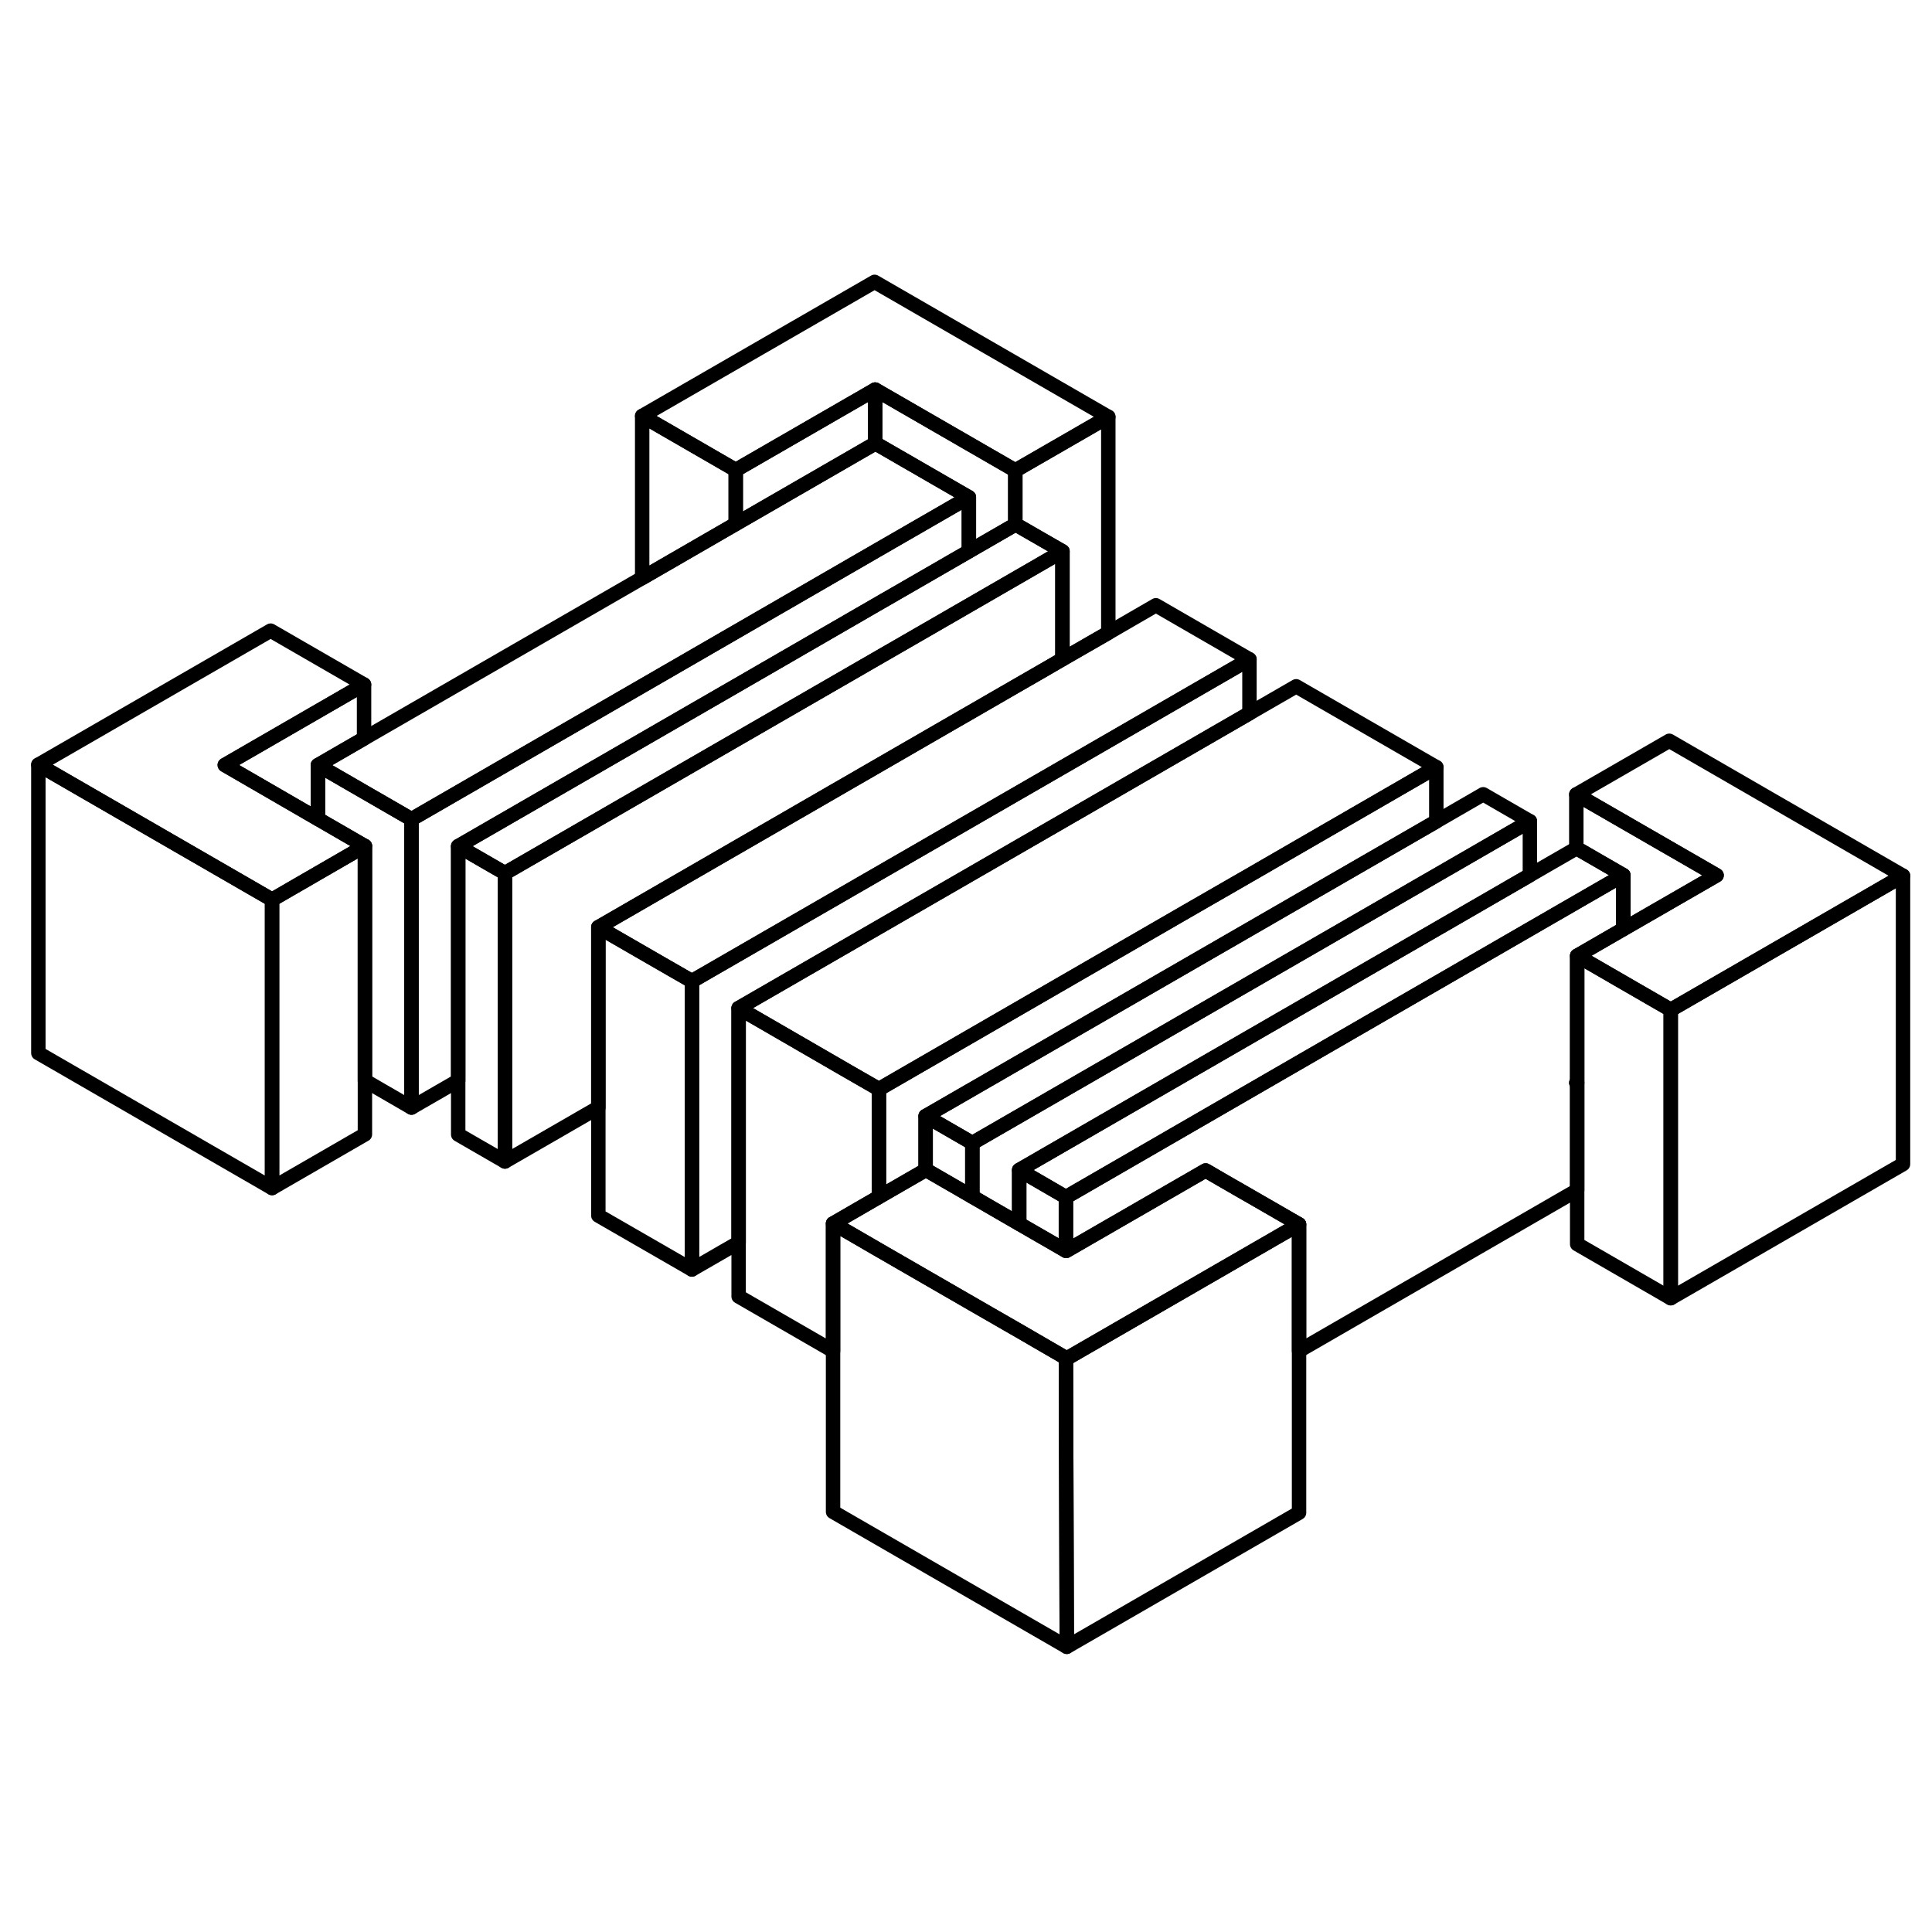 <svg width="48" height="48" viewBox="0 0 134 99" fill="none" xmlns="http://www.w3.org/2000/svg" stroke-width="1px"
     stroke-linecap="round" stroke-linejoin="round">
    <path d="M109.33 57.6L109.39 57.63V57.57L109.33 57.6Z" stroke="currentColor" stroke-linejoin="round"/>
    <path d="M60.96 58.04V65.52L57.78 67.36V76.2L51.23 72.42V52.42L52.34 53.06L58.82 56.81L60.96 58.04Z" stroke="currentColor" stroke-linejoin="round"/>
    <path d="M47.99 50.55V70.55L41.5 66.81V46.81L45.85 49.32L47.99 50.55Z" stroke="currentColor" stroke-linejoin="round"/>
    <path d="M73.69 20.74V28.22L72.52 28.9L70.42 30.11L67.2 31.97L66.07 32.62L62.85 34.48L41.5 46.81V59.32L35.02 63.06V43.06L49.92 34.46L51.03 33.82L60.7 28.24L66.04 25.16L67.2 24.49L70.42 22.63L73.69 20.74Z" stroke="currentColor" stroke-linejoin="round"/>
    <path d="M73.93 65.53V69.25L70.69 67.38V63.65L73.93 65.53Z" stroke="currentColor" stroke-linejoin="round"/>
    <path d="M25.25 41.15V41.21L25.31 41.18L25.25 41.15ZM25.25 41.15V41.21L25.31 41.18L25.25 41.15ZM25.25 41.15V41.21L25.31 41.18L25.25 41.15ZM25.25 41.15V41.21L25.31 41.18L25.25 41.15ZM25.25 41.15V41.21L25.31 41.18L25.25 41.15ZM25.25 41.15V41.21L25.31 41.18L25.25 41.15ZM25.25 41.15V41.21L25.31 41.18L25.25 41.15ZM25.25 41.15V41.21L25.31 41.18L25.25 41.15ZM25.25 41.15V41.21L25.31 41.18L25.25 41.15ZM25.25 41.15V41.21L25.31 41.18L25.25 41.15ZM25.25 41.15V41.21L25.31 41.18L25.25 41.15ZM25.25 41.15V41.21L25.31 41.18L25.25 41.15ZM25.25 41.15V41.21L25.31 41.18L25.25 41.15ZM25.25 41.15V41.21L25.31 41.18L25.25 41.15ZM25.25 41.15V41.21L25.31 41.18L25.25 41.15ZM25.25 41.15V41.21L25.31 41.18L25.25 41.15ZM25.25 41.15V41.21L25.31 41.18L25.25 41.15ZM25.25 41.15V41.21L25.31 41.18L25.25 41.15ZM25.25 41.15V41.21L25.31 41.18L25.25 41.15ZM25.25 41.15V41.21L25.31 41.18L25.25 41.15ZM25.25 41.15V41.21L25.31 41.18L25.25 41.15ZM25.25 41.15V41.21L25.31 41.18L25.25 41.15ZM25.25 41.15V41.21L25.31 41.18L25.25 41.15ZM60.66 2.05L44.54 11.35L51.03 15.1L60.7 9.52L70.42 15.13L76.87 11.41L60.66 2.05Z" stroke="currentColor" stroke-linejoin="round"/>
    <path d="M106.11 39.46L99.62 43.21L67.44 61.78L65.31 60.55L64.2 59.91L85.55 47.59L86.66 46.95L99.62 39.47L102.87 37.59L106.11 39.46Z" stroke="currentColor" stroke-linejoin="round"/>
    <path d="M99.62 35.71L86.66 43.2L82.3 45.71L60.96 58.04L58.82 56.81L52.34 53.06L51.23 52.42L72.58 40.1L73.69 39.46L86.66 31.97L89.9 30.1L99.62 35.71Z" stroke="currentColor" stroke-linejoin="round"/>
    <path d="M86.66 28.23L73.69 35.72L47.99 50.55L45.85 49.32L41.5 46.81L62.85 34.48L66.07 32.62L67.2 31.97L70.42 30.11L72.52 28.9L73.69 28.22L76.87 26.39L80.17 24.48L86.66 28.23Z" stroke="currentColor" stroke-linejoin="round"/>
    <path d="M22.05 39.3L25.25 41.15V41.21L22.05 43.06L18.87 44.9L2.66 35.54L18.77 26.24L25.25 29.98L15.59 35.56L22.05 39.3Z" stroke="currentColor" stroke-linejoin="round"/>
    <path d="M131.99 43.24L115.88 52.54L112.59 50.64L109.39 48.79L112.59 46.94L119.06 43.21L109.33 37.6L115.78 33.88L131.99 43.24Z" stroke="currentColor" stroke-linejoin="round"/>
    <path d="M18.87 44.9V64.9L2.66 55.54V35.54L18.87 44.9Z" stroke="currentColor" stroke-linejoin="round"/>
    <path d="M25.25 29.98V33.72L22.05 35.57V39.3L15.59 35.56L25.25 29.98Z" stroke="currentColor" stroke-linejoin="round"/>
    <path d="M25.31 41.18V61.18L18.87 64.9V44.9L22.05 43.06L25.25 41.21L25.31 41.18Z" stroke="currentColor" stroke-linejoin="round"/>
    <path d="M28.54 39.32V59.32L25.31 57.45V41.18L25.25 41.15L22.05 39.3V35.57L25.25 37.42L28.54 39.32Z" stroke="currentColor" stroke-linejoin="round"/>
    <path d="M73.69 20.74L70.42 22.63L67.2 24.49L66.04 25.16L60.7 28.24L51.03 33.82L49.92 34.46L35.02 43.06L31.78 41.19L46.68 32.59L51.03 30.08L60.7 24.49L62.8 23.28L67.2 20.74L70.42 18.88L70.44 18.87L73.69 20.74Z" stroke="currentColor" stroke-linejoin="round"/>
    <path d="M76.87 11.41V26.39L73.69 28.22V20.74L70.44 18.87L70.42 18.88V15.13L76.87 11.41Z" stroke="currentColor" stroke-linejoin="round"/>
    <path d="M67.2 16.99L60.7 20.74L51.03 26.33L44.54 30.08L28.54 39.32L25.25 37.42L22.05 35.57L25.25 33.72L44.54 22.59L51.03 18.84L60.7 13.26L60.72 13.25L67.2 16.99Z" stroke="currentColor" stroke-linejoin="round"/>
    <path d="M60.7 9.52V13.26L51.03 18.84V15.1L60.7 9.52Z" stroke="currentColor" stroke-linejoin="round"/>
    <path d="M70.42 15.13V18.88L67.2 20.74V16.99L60.72 13.25L60.7 13.26V9.52L70.42 15.13Z" stroke="currentColor" stroke-linejoin="round"/>
    <path d="M67.2 16.99V20.74L62.8 23.28L60.7 24.49L51.03 30.08L46.68 32.59L31.78 41.19V57.45L28.54 59.32V39.32L44.54 30.08L51.03 26.33L60.7 20.74L67.2 16.99Z" stroke="currentColor" stroke-linejoin="round"/>
    <path d="M51.03 15.1V18.84L44.54 22.59V11.35L51.03 15.1Z" stroke="currentColor" stroke-linejoin="round"/>
    <path d="M131.99 43.24V63.24L115.88 72.54V52.54L131.99 43.24Z" stroke="currentColor" stroke-linejoin="round"/>
    <path d="M112.59 46.94V43.2L109.35 41.33L109.33 41.34V37.6L119.06 43.21L112.59 46.94Z" stroke="currentColor" stroke-linejoin="round"/>
    <path d="M112.59 43.2L109.33 45.08L106.11 46.94L99.62 50.69L95.27 53.2L73.93 65.53L70.69 63.65L92.03 51.33L99.62 46.95L106.11 43.2L109.33 41.34L109.35 41.33L112.59 43.2Z" stroke="currentColor" stroke-linejoin="round"/>
    <path d="M115.88 52.54V72.54L109.39 68.79V48.79L112.59 50.64L115.88 52.54Z" stroke="currentColor" stroke-linejoin="round"/>
    <path d="M67.44 61.78V65.5L65.33 64.28L64.22 63.64L64.2 63.65V59.91L65.31 60.55L67.44 61.78Z" stroke="currentColor" stroke-linejoin="round"/>
    <path d="M106.11 39.46V43.2L99.62 46.95L92.03 51.33L70.69 63.65V67.38L67.44 65.5V61.78L99.62 43.21L106.11 39.46Z" stroke="currentColor" stroke-linejoin="round"/>
    <path d="M112.59 43.2V46.94L109.39 48.79V57.57L109.33 57.6L109.39 57.63V65.05L90.1 76.19V67.42L87.97 66.19L84.72 64.32L83.62 63.68L73.95 69.26L73.93 69.25V65.53L95.27 53.2L99.62 50.69L106.11 46.94L109.33 45.08L112.59 43.2Z" stroke="currentColor" stroke-linejoin="round"/>
    <path d="M99.62 35.71V39.47L86.66 46.95L85.55 47.59L64.2 59.91V63.65L60.96 65.52V58.04L82.3 45.71L86.66 43.2L99.62 35.71Z" stroke="currentColor" stroke-linejoin="round"/>
    <path d="M90.1 67.42L73.99 76.72L73.93 76.69L71.86 75.49L70.69 74.81L68.62 73.62L67.44 72.94L64.2 71.07L60.96 69.2L58.89 68L57.78 67.36L60.96 65.52L64.2 63.65L64.22 63.64L65.33 64.28L67.44 65.5L70.69 67.38L73.93 69.25L73.95 69.26L83.62 63.68L84.72 64.32L87.97 66.19L90.1 67.42Z" stroke="currentColor" stroke-linejoin="round"/>
    <path d="M73.99 96.72L57.78 87.36V67.36L58.89 68L60.96 69.2L64.2 71.07L67.44 72.94L68.62 73.62L70.69 74.81L71.86 75.49L73.93 76.69L73.99 96.72Z" stroke="currentColor" stroke-linejoin="round"/>
    <path d="M90.1 67.42V87.42L73.99 96.72L73.93 76.69L73.99 76.72L90.1 67.42Z" stroke="currentColor" stroke-linejoin="round"/>
    <path d="M86.66 28.23V31.97L73.69 39.46L72.58 40.1L51.23 52.42V68.68L47.99 70.55V50.55L73.69 35.72L86.66 28.23Z" stroke="currentColor" stroke-linejoin="round"/>
    <path d="M35.02 43.06V63.06L31.78 61.19V41.19L35.02 43.06Z" stroke="currentColor" stroke-linejoin="round"/>
</svg>